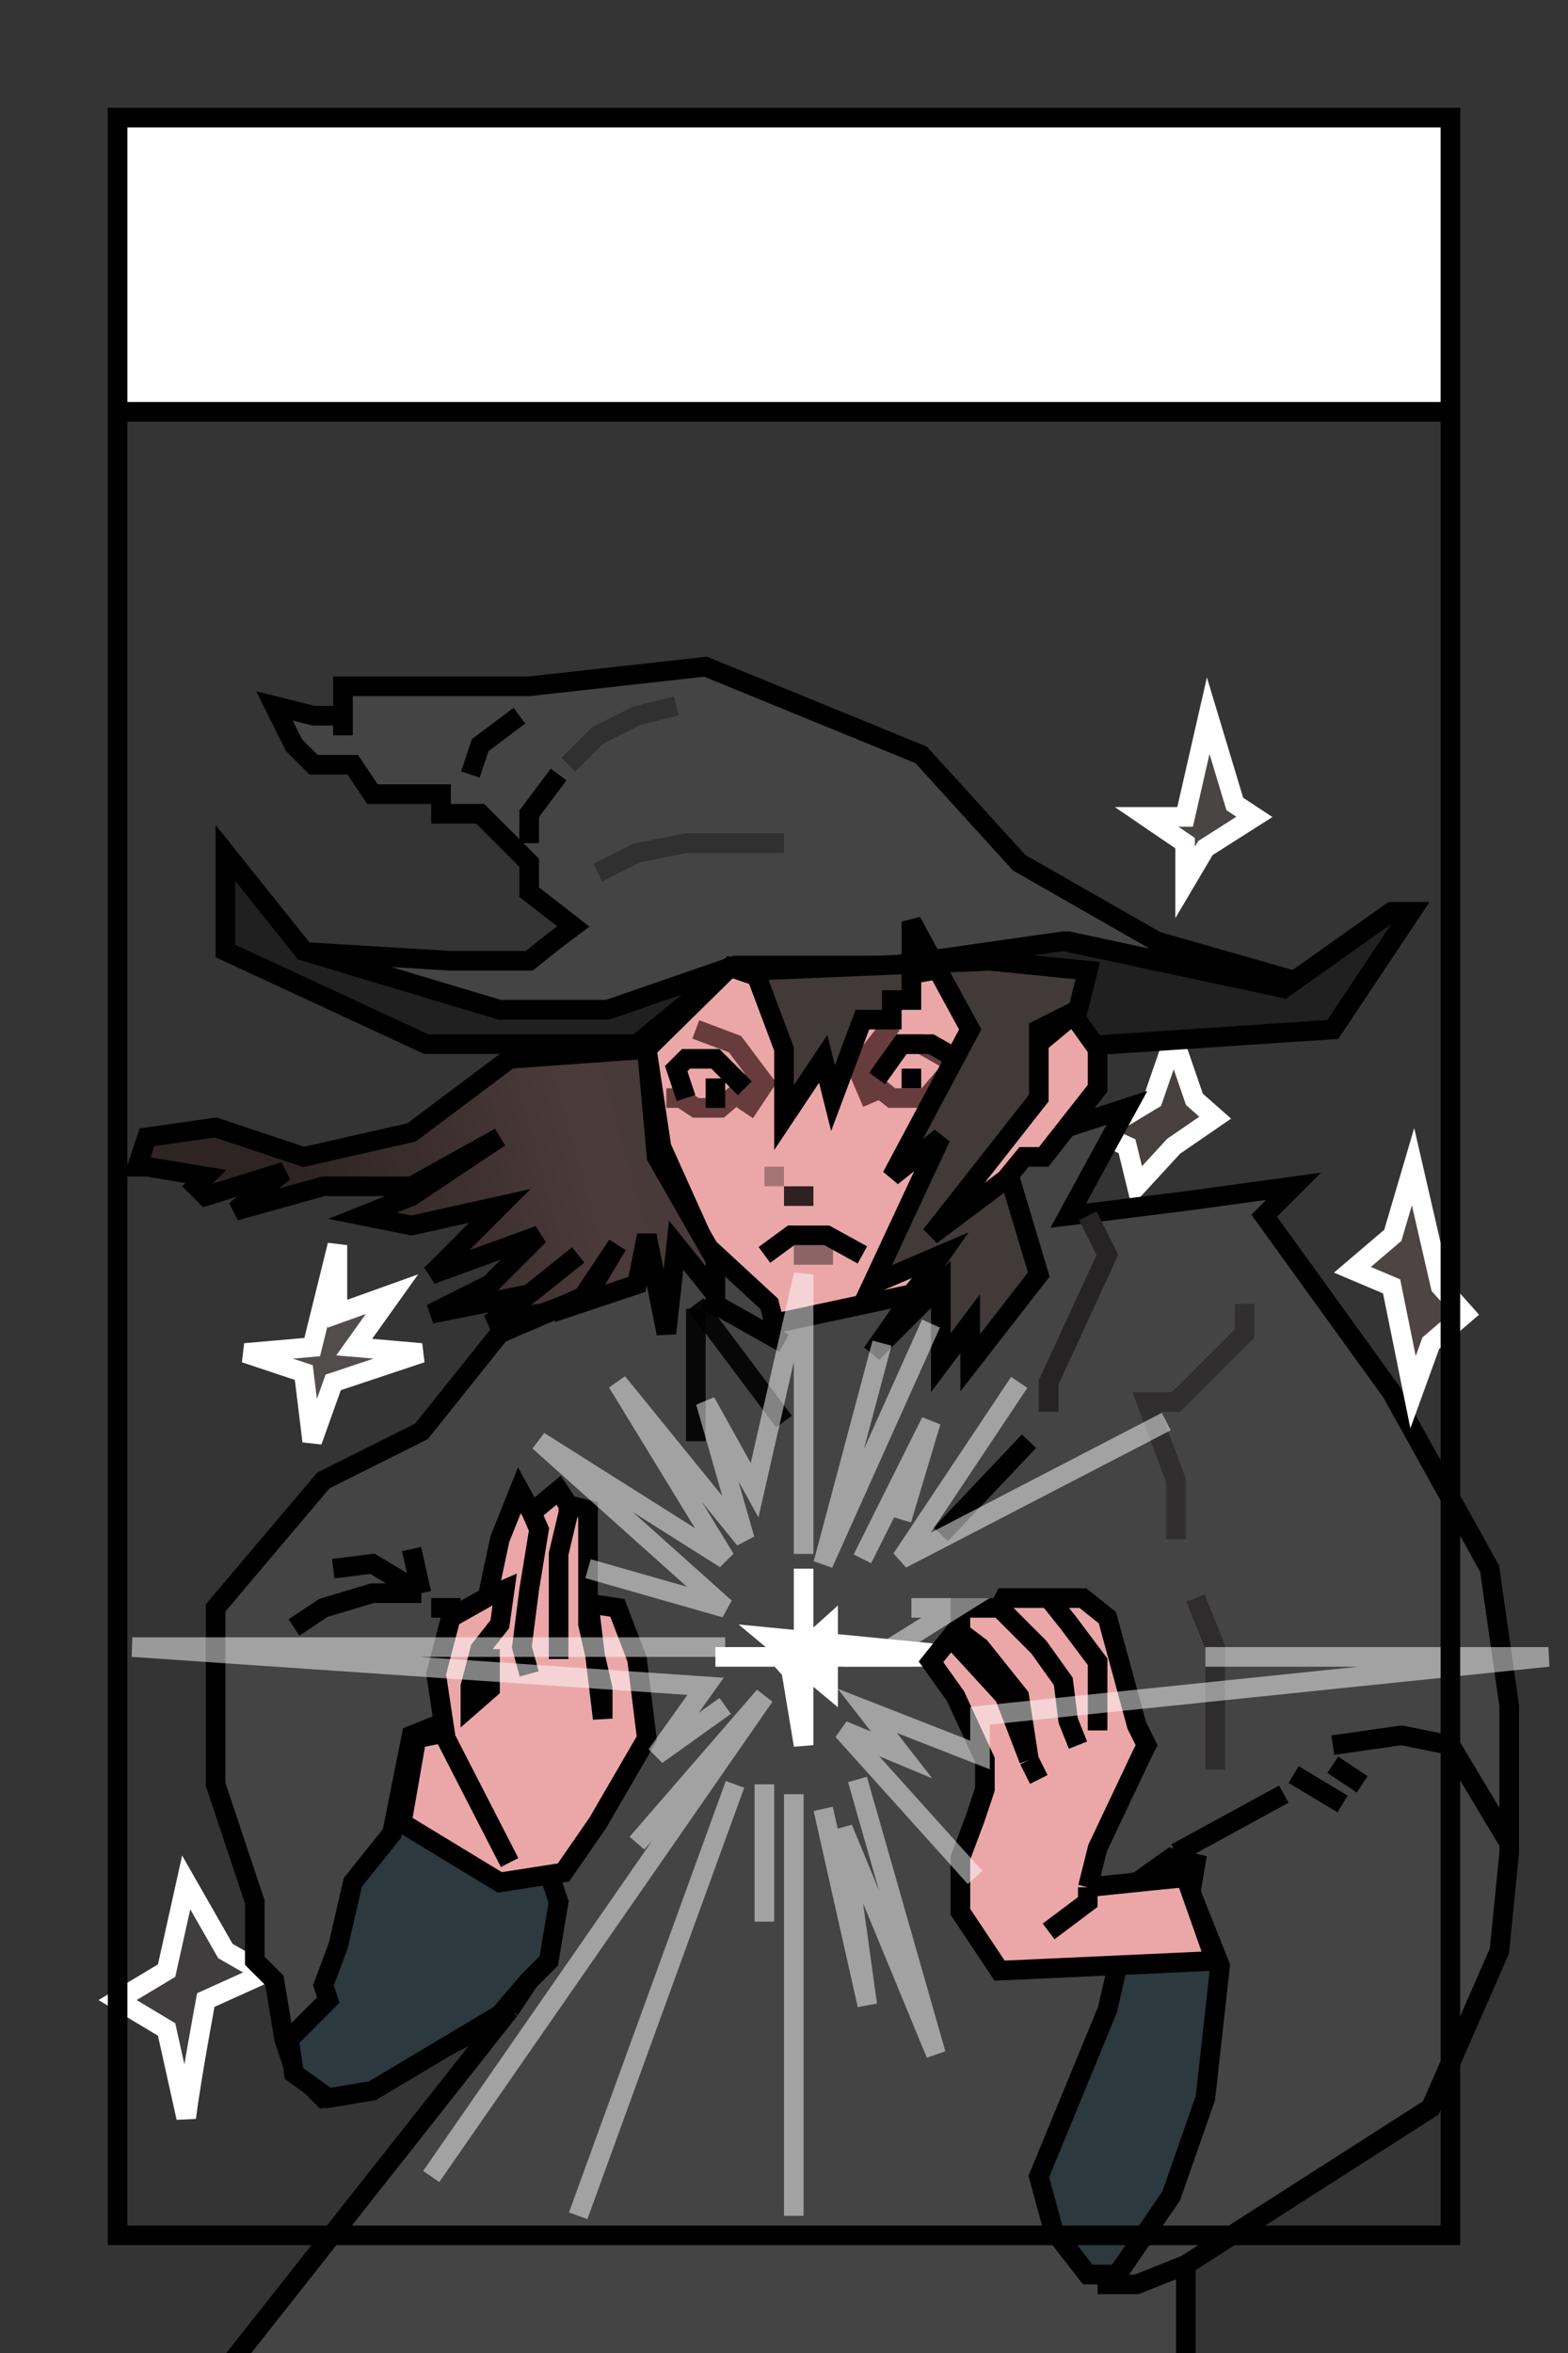 <svg width="160" height="240" viewBox="0 0 160 240" fill="none" xmlns="http://www.w3.org/2000/svg">
<rect x="0" y="0" width="160" height="240" fill="#808080" stroke="none"/>
<g clip-path="url(#clip0_4474_22404)">
<rect width="160" height="240" fill="#BFAF99"/>
<rect width="162" height="241" fill="#343434"/>
<path d="M17 201L19 192L23 199L27 201.29L21 204C21 204 19.5 212 19 216L17 207L12 204L17 201Z" fill="#3F3D3D" stroke="white" stroke-width="2"/>
<path d="M117.647 112.136L119.765 106L121.882 112.136L124 114L119.765 116.909L116 121L115 116.909L112 115.545L117.647 112.136Z" fill="#483F3F" stroke="white" stroke-width="2"/>
<path d="M51 136L72 127L115 113L109 124L121 122.5L132 121L129 124L142 142L152 160L154 174V189L153 199L146 215L121 231V243H22L52 205L47 208L43 210L38 213L33 214L30 211L29 208L28 202L26 200V194L22 182V164L33 151L43 146L51 136Z" fill="#444444"/>
<path d="M52 205L54 202L56 200M52 205L22 243H121V231M52 205L47 208L43 210L38 213L33 214L30 211L29 208L28 202L26 200V194L22 182V164L33 151L43 146L51 136L72 127L115 113L109 124L121 122.5L132 121L129 124L142 142L152 160L154 174V189L153 199L146 215L121 231M121 231L116 233H112" stroke="black" stroke-width="2"/>
<path d="M31.857 137.4L34.429 127V134L40 132L36.143 137.4L43 138L34 141L31.857 147L31 140L25 138L31.857 137.4Z" fill="#524C4C" stroke="white" stroke-width="2"/>
<path d="M120.929 83.321L123.286 73L126 82L128 83.321L123 86.5L120.929 90V86L117 83.321H120.929Z" fill="#494545" stroke="white" stroke-width="2"/>
<path d="M142.125 126L144.188 119L147 131.208L149.5 134L146 137L144.188 142L142 131.208L138 129.514L142.125 126Z" fill="#4E4444" stroke="white" stroke-width="2"/>
<path d="M42 158L43 162.5M43 162.5L38 159.5L34 160M43 162.5H38L33 164L30 166" stroke="black" stroke-width="2"/>
<path d="M111 124L113 128L107 141V144" stroke="#252323" stroke-width="2"/>
<path d="M127 133V136L120 143H117L120 151V157" stroke="#302E2E" stroke-width="2"/>
<path d="M122 163L124 168V174V180.5" stroke="#2E2C2C" stroke-width="2"/>
<path d="M105 147L96 156.5" stroke="black" stroke-width="2"/>
<path d="M72 132.5L80 137" stroke="black" stroke-width="2"/>
<path d="M71 133L80 145" stroke="black" stroke-opacity="0.9" stroke-width="2"/>
<path d="M71 133.5V147" stroke="black" stroke-opacity="0.9" stroke-width="2"/>
<path d="M107.5 227.5L111 232H114L119.5 224L123 214L124.5 200.5L121.5 193L122 190.091L119.5 189.5L116 192L113 205L106 222L107.5 227.5Z" fill="#2C393E" stroke="black" stroke-width="2"/>
<path d="M56 200L54 202L51 205.5L38 213.25L33.5 214L30 211.5L29.5 208L33.5 204L33 202.5L34.5 198.5L36 192L40 187L42 177L47 175L56 191L57 194L56 200Z" fill="#2C393E" stroke="black" stroke-width="2"/>
<path d="M30 76L28 72L32 73H35V70H54L72 68L94 77L104 88L118 96L125 98L132 100L138 97H140L137 102L136 103L125 104L106 103L100 99L89 100.5H77.5L73.5 99.5L65 106.5H52.5L36.5 103L24 97L25 94.5H28L29.5 97L46 98H54L56.5 96L58.5 94.5L54 91V88L49 83H45V81H38L36 78H32L30 76Z" fill="#444444"/>
<path d="M24 97L25 94.5H28L29.5 97L46 98H54L56.5 96L58.5 94.5L54 91V88L49 83H45V81H38L36 78H32L30 76L28 72L32 73H35M24 97L36.5 103L52.5 106.5H65L73.5 99.5L77.5 100.5H89L100 99L106 103L125 104L136 103L137 102M24 97L38 100.5L51 103H62L75 98.5H91L109 96L137 102M35 75V73M35 73V70H54L72 68L94 77L104 88L118 96L125 98L132 100L138 97H140L137 102" stroke="black" stroke-width="2"/>
<path d="M23 97V87L31 97L51 103H62L75 98.5H91L108.5 96L131 100.793L142 93H144L136 105L106 107L100 98.5L89 100.5H77.5L73.5 99.5L65 106.5H43.5L23 97Z" fill="#202020" stroke="black" stroke-width="2"/>
<path d="M47 164H44" stroke="black" stroke-width="2"/>
<path d="M136 178L143 177L148 178L154 188" stroke="black" stroke-width="2"/>
<path d="M139 182L136 180" stroke="black" stroke-width="2"/>
<path d="M132 181L137 184" stroke="black" stroke-width="2"/>
<path d="M131 183L120 189" stroke="black" stroke-width="2"/>
<path d="M57 79L54 83V86" stroke="black" stroke-width="2"/>
<path d="M53 73L49 76L48 79" stroke="black" stroke-width="2"/>
<path opacity="0.3" d="M69 72L65 73L61 75L58 78" stroke="black" stroke-width="2"/>
<path opacity="0.3" d="M61 89L65 87L70 86H76H80" stroke="black" stroke-width="2"/>
<path d="M67.5 117L66 107L74.5 98.645L78.5 100H89.5L100.5 98L106.5 103.5V106L109.5 103.5L112 107V111L106.5 118H104.5L93 132L79 135L78.5 133L72 127L67.5 117Z" fill="#EBA7A8" stroke="black" stroke-width="2"/>
<path d="M77 110L73.5 113H71L69.5 112H68" stroke="#683C3D" stroke-width="2"/>
<path d="M91 106.5L88.5 110L91 112H94.5L97.5 108.5L94 106.5H91Z" stroke="#683C3D" stroke-width="2"/>
<path d="M89.5 110L92 106.5H95L98.5 108.5" stroke="black" stroke-width="2"/>
<path d="M73 110V113" stroke="black" stroke-width="2"/>
<path d="M93 111V109" stroke="black" stroke-width="2"/>
<path d="M71 105L75 106.5L78 110.5L76 113.5" stroke="#683C3D" stroke-width="2"/>
<path d="M91 104.5L87.5 109L89 112.5" stroke="#683C3D" stroke-width="2"/>
<path opacity="0.4" d="M85 128H81" stroke="black" stroke-width="2"/>
<path d="M78 128L80.727 126H84.364L88 128" stroke="black" stroke-width="2"/>
<path d="M85 112L84 108L80 114V107L77 99L93 98.333V94L95.311 98.237L101 98L111 99L110 103L106 105V112L95 126L103 120L106 130L99 139V135L96 139V131L89 138L96 128L89 131L96 116L91 120L99 105L95.311 98.237L93 98.333V102H91V104H88L85 112Z" fill="url(#paint0_linear_4474_22404)"/>
<path d="M42 115.5L52 108L66 107L67 118L73 128.5V132L69 127L68 136L66 126L65 131L59 133L59.506 132.242C57.595 133.155 55.368 134 55 134C54.6 134 51.667 134.667 50 135L54 132L44 134L50 131L55 126L44 130L51 123L42 125L37 124L42 122L51 116L42 121H33L24 123.5L29 119.5L21 122L20 121L21 120L15 119H14L15 116L22 115L28 117L31 118L42 115.5Z" fill="url(#paint1_linear_4474_22404)"/>
<path d="M54 132L44 134L50 131L55 126L44 130L51 123L42 125L37 124L42 122L51 116L42 121H33L24 123.5L29 119.5L21 122L20 121L21 120L15 119H14L15 116L22 115L28 117L31 118L42 115.5L52 108L66 107L67 118L73 128.5V132L69 127L68 136L66 126L65 131L59 133L63 127L60 132C58 133 55.4 134 55 134C54.6 134 51.667 134.667 50 135L54 132ZM54 132L59 128M77 99L80 107V114L84 108L85 112L88 104H91V102H93V94L99 105L91 120L96 116L89 131L96 128L89 138L96 131V139L99 135V139L106 130L103 120L95 126L106 112V105L110 103L111 99L101 98L77 99Z" stroke="black" stroke-width="2"/>
<path opacity="0.8" d="M80 122H83" stroke="black" stroke-width="2"/>
<path opacity="0.3" d="M78 120H80" stroke="black" stroke-width="2"/>
<path d="M82 160V178L80.5 169H73H99L78.5 167L84.5 172V166L79.5 170.5" stroke="white" stroke-width="2"/>
<path d="M44.5 170.734L46 165L49.75 162.886L51 157L53 152L54.25 154.278L57 152L58 153.519L60 154V160.101V162.886L60.081 163.555L63 164L65 169.215L66 177.316L61 185.924L57.5 190.987L51 192L41 185.924L42.5 177.316L45.411 176.734L44.5 170.734Z" fill="#EBA7A8"/>
<path d="M52 189.975L45.5 177.316L45.411 176.734M50 168.203V172.253L48 174V172L49 168.203L51 165.671L51.5 162.127L49.75 162.886M49.75 162.886L46 165L44.5 170.734L45.411 176.734M49.75 162.886L51 157L53 152L54.25 154.278M54 170.734L53.251 168L54 162.127L55 156L54.25 154.278M54.25 154.278L57 152L58 153.519M57 169.215V158.5L58 154.278V153.519M58 153.519L60 154V160.101V162.886M60 162.886V165.671L61.5 172.253V175.291L60.081 163.555M60 162.886L60.081 163.555M60.081 163.555L63 164L65 169.215L66 177.316L61 185.924L57.5 190.987L51 192L41 185.924L42.5 177.316L45.411 176.734" stroke="black" stroke-width="2"/>
<path d="M111 192.5C114.167 192.167 120.6 191.5 121 191.5L124 200L102 201L98 195V189.5L99.5 185.5L100.5 182.5V179.5L97.5 173L95 169.5L97 167L102.5 173L105 179.5L104 173L100 168L98 166.5V164H102L102.5 163H107H110.5L113 165L116 176L117 178L116.5 179L112 188.5L111 192.5Z" fill="#EBA7A8"/>
<path d="M111 192.5C114.167 192.167 120.6 191.5 121 191.5L124 200L102 201L98 195V189.5L99.5 185.5L100.5 182.5V179.5L97.5 173L95 169.5L97 167L102.5 173L105 179.5M111 192.5V194L109.667 195L107 197M111 192.5L112 188.5L116.5 179L117 178L116 176L113 165L110.5 163H107M107 163L109 165.5L112 169.5V174V176.5M107 163H102.5L102 164M102 164L104 166L106 168L108.5 171.5L109 175.5L110 178M102 164H98V166.5L100 168L104 173L105 179.5M105 179.5L106 181.5" stroke="black" stroke-width="2"/>
<path d="M76 111L73 108H70L69 109L70 112" stroke="black" stroke-width="2"/>
<path d="M81 226V183M78 196V182M59 226L75 182M44 222L78 173L65 188M74 174L67 179L72 172L13.5 168H74M60 160L74 164L55 147L74 159L63 141L76 157L72 143L77 152L82 130V158.5M90 137L84 159.5L95 135M88 159L95 145L92 155M104 141L92 159L119 145M93 164H97.5L89.5 169H93M99.5 191.5L86 176.5L92 179L88.5 174.5L100 179V175L158 169H123M87.5 181.5L95.5 209.5L86 186.5L88.5 204.5L84 184.5" stroke="white" stroke-opacity="0.5" stroke-width="2"/>
<rect x="12" y="12" width="136" height="216" stroke="black" stroke-width="2"/>
<rect x="12" y="12" width="136" height="30" fill="white"/>
<rect x="12" y="12" width="136" height="30" stroke="black" stroke-width="2"/>
</g>
<defs>
<linearGradient id="paint0_linear_4474_22404" x1="14" y1="131.525" x2="107.5" y2="105.975" gradientUnits="userSpaceOnUse">
<stop offset="0.2" stop-color="#2F2424"/>
<stop offset="0.49" stop-color="#4B3A3A"/>
<stop offset="0.75" stop-color="#423939"/>
</linearGradient>
<linearGradient id="paint1_linear_4474_22404" x1="14" y1="131.525" x2="107.5" y2="105.975" gradientUnits="userSpaceOnUse">
<stop offset="0.2" stop-color="#2F2424"/>
<stop offset="0.49" stop-color="#4B3A3A"/>
<stop offset="0.75" stop-color="#423939"/>
</linearGradient>
<clipPath id="clip0_4474_22404">
<rect width="160" height="240" fill="white"/>
</clipPath>
</defs>
</svg>
